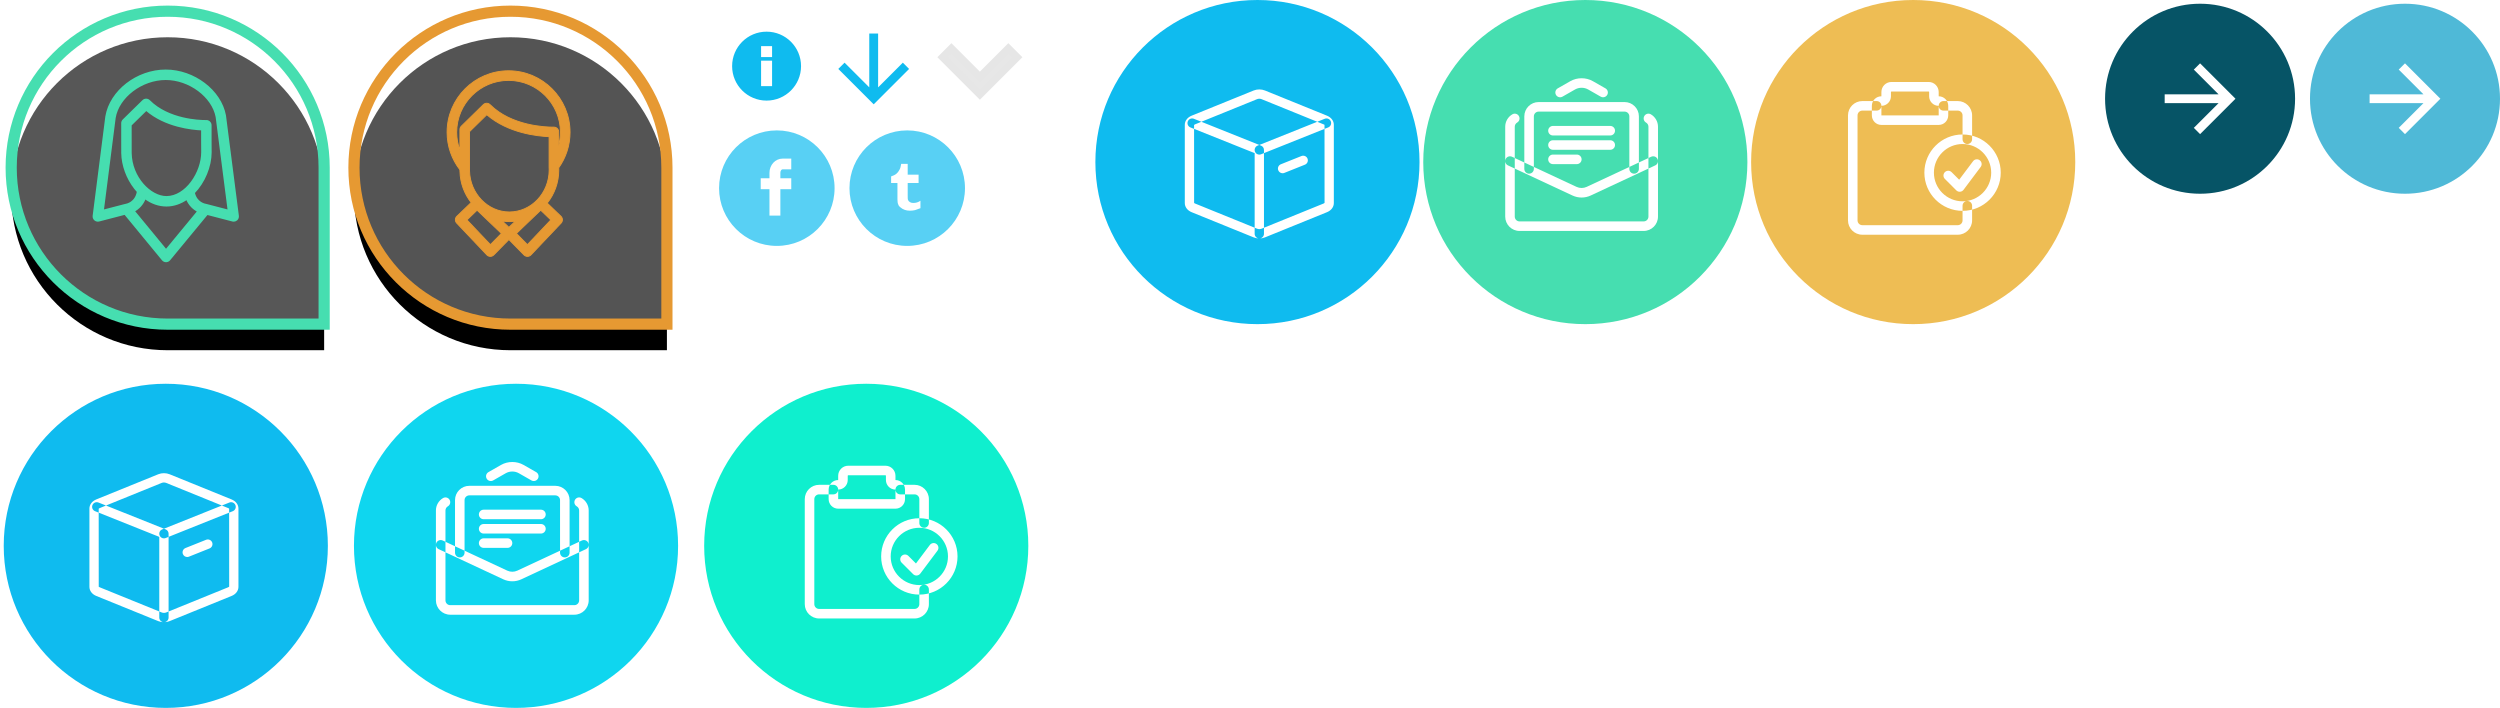 <?xml version="1.0" encoding="UTF-8"?>
<svg width="671px" height="190px" viewBox="0 0 671 190" version="1.1" xmlns="http://www.w3.org/2000/svg" xmlns:xlink="http://www.w3.org/1999/xlink">
    <!-- Generator: Sketch 41.2 (35397) - http://www.bohemiancoding.com/sketch -->
    <title>Artboard 2</title>
    <desc>Created with Sketch.</desc>
    <defs>
        <path d="M42,84 C54.902,84 84,84 84,84 L84,42 C84,18.804 65.196,0 42,0 C18.804,0 0,18.804 0,42 C0,65.196 18.804,84 42,84 Z" id="path-1"></path>
        <filter x="-50%" y="-50%" width="200%" height="200%" filterUnits="objectBoundingBox" id="filter-2">
            <feMorphology radius="1.5" operator="dilate" in="SourceAlpha" result="shadowSpreadOuter1"></feMorphology>
            <feOffset dx="0" dy="7" in="shadowSpreadOuter1" result="shadowOffsetOuter1"></feOffset>
            <feGaussianBlur stdDeviation="5" in="shadowOffsetOuter1" result="shadowBlurOuter1"></feGaussianBlur>
            <feComposite in="shadowBlurOuter1" in2="SourceAlpha" operator="out" result="shadowBlurOuter1"></feComposite>
            <feColorMatrix values="0 0 0 0 0   0 0 0 0 0   0 0 0 0 0  0 0 0 0.06 0" type="matrix" in="shadowBlurOuter1"></feColorMatrix>
        </filter>
        <path d="M42,84 C54.902,84 84,84 84,84 L84,42 C84,18.804 65.196,0 42,0 C18.804,0 0,18.804 0,42 C0,65.196 18.804,84 42,84 Z" id="path-3"></path>
        <filter x="-50%" y="-50%" width="200%" height="200%" filterUnits="objectBoundingBox" id="filter-4">
            <feMorphology radius="1.5" operator="dilate" in="SourceAlpha" result="shadowSpreadOuter1"></feMorphology>
            <feOffset dx="0" dy="7" in="shadowSpreadOuter1" result="shadowOffsetOuter1"></feOffset>
            <feGaussianBlur stdDeviation="5" in="shadowOffsetOuter1" result="shadowBlurOuter1"></feGaussianBlur>
            <feComposite in="shadowBlurOuter1" in2="SourceAlpha" operator="out" result="shadowBlurOuter1"></feComposite>
            <feColorMatrix values="0 0 0 0 0   0 0 0 0 0   0 0 0 0 0  0 0 0 0.06 0" type="matrix" in="shadowBlurOuter1"></feColorMatrix>
        </filter>
    </defs>
    <g id="Page-1" stroke="none" stroke-width="1" fill="none" fill-rule="evenodd">
        <g id="Artboard-2">
            <g id="Group-12" transform="translate(3, 3)">
                <g id="Group-4">
                    <g id="Oval-2">
                        <use fill="black" fill-opacity="1" filter="url(#filter-2)" xlink:href="#path-1"></use>
                        <use stroke="#46DEB0" stroke-width="3" fill-opacity="0.34" fill="#FFFFFF" fill-rule="evenodd" xlink:href="#path-1"></use>
                    </g>
                    <path d="M60.866,54.945 L57.407,28.039 C57.404,28.018 57.401,27.996 57.397,27.975 C56.157,21.326 49.018,15.916 41.484,15.916 C33.821,15.916 26.66,21.446 25.516,28.288 L22.115,54.947 C22.066,55.326 22.209,55.705 22.497,55.958 C22.784,56.211 23.178,56.304 23.549,56.209 L30.54,54.39 L40.672,66.705 C40.891,66.971 41.217,67.126 41.562,67.126 L41.564,67.126 C41.907,67.126 42.234,66.972 42.452,66.707 L52.587,54.428 L59.433,56.209 C59.528,56.234 59.625,56.246 59.723,56.246 C60,56.246 60.272,56.146 60.485,55.958 C60.773,55.705 60.915,55.325 60.866,54.945 Z M41.564,64.16 L32.901,53.63 C34.059,53.021 35.263,51.931 35.906,50.172 C37.682,51.48 39.652,52.181 41.669,52.181 C43.663,52.181 45.522,51.494 47.152,50.359 C47.835,52.068 49.054,53.114 50.206,53.691 L41.564,64.16 Z M51.232,34.694 C51.242,34.929 51.251,37.465 51.251,37.848 C51.251,43.295 46.977,49.874 41.669,49.874 C37.344,49.874 32.219,44.709 32.094,38.072 L32.088,30.547 L36.244,26.476 C41.337,30.902 48.438,31.642 51.231,31.757 L51.231,34.638 C51.231,34.653 51.232,34.679 51.232,34.694 Z M52.349,51.983 C52.312,51.974 52.264,51.965 52.227,51.958 C51.932,51.913 49.652,51.465 49.054,48.732 C51.816,45.877 53.558,41.684 53.558,37.849 C53.558,37.821 53.551,35.074 53.538,34.619 L53.538,30.621 C53.538,30.309 53.411,30.01 53.188,29.793 C52.964,29.575 52.65,29.452 52.35,29.468 C52.34,29.468 52.261,29.47 52.123,29.47 C50.507,29.47 42.183,29.21 37.039,24.067 C36.592,23.619 35.868,23.617 35.416,24.058 L30.128,29.239 C29.907,29.456 29.782,29.753 29.782,30.063 L29.787,38.096 C29.85,41.38 31.109,44.828 33.244,47.556 C33.482,47.861 33.73,48.148 33.981,48.425 C33.492,51.428 31.061,51.911 30.764,51.958 C30.719,51.964 30.675,51.972 30.632,51.984 L24.619,53.548 L27.798,28.625 C28.742,22.986 35.01,18.223 41.485,18.223 C47.84,18.223 54.078,22.865 55.124,28.367 L58.362,53.547 L52.349,51.983 Z" id="Shape" stroke="#46DEB0" stroke-width="0.5" fill="#46DEB0"></path>
                </g>
            </g>
            <g id="Group-13" transform="translate(95, 3)">
                <g id="Oval-2-Copy">
                    <use fill="black" fill-opacity="1" filter="url(#filter-4)" xlink:href="#path-3"></use>
                    <use stroke="#E69932" stroke-width="3" fill-opacity="0.332" fill="#FFFFFF" fill-rule="evenodd" xlink:href="#path-3"></use>
                </g>
                <path d="M51.868,51.512 C53.806,49.102 54.975,45.998 54.975,42.612 C54.975,42.415 54.966,42.221 54.959,42.027 C56.871,39.334 58,36.047 58,32.499 C57.999,23.402 50.597,16 41.5,16 C32.402,16 25,23.402 25,32.5 C25,36.287 26.286,39.778 28.44,42.565 L28.44,42.865 C28.44,42.919 28.443,42.972 28.45,43.024 C28.539,46.178 29.66,49.073 31.462,51.367 L27.62,55.058 C27.11,55.548 27.091,56.358 27.578,56.872 L35.673,65.412 C35.914,65.666 36.246,65.811 36.596,65.814 L36.608,65.814 C36.953,65.814 37.284,65.675 37.526,65.428 L41.59,61.289 L45.653,65.428 C45.895,65.675 46.225,65.814 46.571,65.814 L46.583,65.814 C46.932,65.811 47.266,65.666 47.506,65.412 L55.6,56.872 C56.087,56.358 56.068,55.548 55.557,55.058 L51.868,51.512 Z M28.44,31.788 L28.44,37.324 C27.881,35.821 27.574,34.195 27.574,32.5 C27.574,24.821 33.821,18.574 41.5,18.574 C49.178,18.574 55.425,24.821 55.425,32.5 C55.425,33.742 55.26,34.944 54.953,36.089 L54.953,32.411 C54.953,32.063 54.811,31.73 54.562,31.488 C54.313,31.245 53.976,31.11 53.627,31.125 C53.616,31.125 53.528,31.127 53.374,31.127 C51.57,31.127 42.28,30.836 36.539,25.096 C36.04,24.596 35.232,24.593 34.728,25.086 L28.826,30.869 C28.579,31.11 28.44,31.442 28.44,31.788 Z M31.02,42.84 C31.019,42.804 31.017,42.769 31.014,42.734 L31.014,32.329 L35.651,27.785 C41.336,32.725 49.261,33.552 52.378,33.68 L52.378,41.876 C52.378,41.899 52.378,41.922 52.381,41.945 C52.392,42.166 52.4,42.388 52.4,42.612 C52.4,48.835 47.603,53.898 41.707,53.898 C35.929,53.898 31.134,48.938 31.02,42.84 Z M36.623,62.673 L30.324,56.028 L33.049,53.411 L39.579,59.662 L36.623,62.673 Z M41.59,58.022 L39.82,56.328 C40.437,56.423 41.067,56.472 41.708,56.472 C42.253,56.472 42.79,56.434 43.318,56.367 L41.59,58.022 Z M46.554,62.673 L43.598,59.662 L50.127,53.411 L52.852,56.028 L46.554,62.673 Z" id="Shape-Copy" stroke="#E69932" stroke-width="0.25" fill="#E69932"></path>
            </g>
            <ellipse id="Oval" fill="#0FBBEF" cx="337.5" cy="43.5" rx="43.5" ry="43.5"></ellipse>
            <path d="M338,64 C337.476,64 336.952,63.904 336.474,63.71 L319.837,56.953 C318.705,56.494 318,55.556 318,54.504 L318,33.495 C318,32.445 318.704,31.508 319.837,31.047 L336.471,24.293 C337.429,23.902 338.571,23.902 339.527,24.293 L356.161,31.047 C357.296,31.508 358,32.446 358,33.495 L358,54.504 C358,55.555 357.296,56.494 356.16,56.953 L339.527,63.709 C339.049,63.903 338.524,64 338,64 Z M320.507,54.495 L320.777,54.635 L337.414,61.391 C337.765,61.532 338.238,61.532 338.59,61.391 L355.223,54.635 L355.224,54.635 C355.416,54.557 355.5,54.465 355.512,54.44 L355.5,33.495 L355.22,33.362 L338.587,26.608 C338.236,26.466 337.765,26.465 337.414,26.608 L320.779,33.362 C320.585,33.443 320.501,33.534 320.488,33.56 L320.5,54.504 L320.507,54.495 L320.507,54.495 Z M338,64 C337.31,64 336.75,63.441 336.75,62.75 L336.75,41.096 L319.507,34.2 C318.866,33.943 318.555,33.216 318.811,32.575 C319.067,31.934 319.793,31.622 320.436,31.879 L338.465,39.09 C338.939,39.279 339.25,39.739 339.25,40.25 L339.25,62.75 C339.25,63.441 338.69,64 338,64 Z M338,41.5 C337.504,41.5 337.035,41.203 336.839,40.714 C336.582,40.072 336.894,39.345 337.535,39.089 L355.564,31.878 C356.199,31.625 356.933,31.933 357.189,32.574 C357.445,33.215 357.132,33.943 356.491,34.199 L338.464,41.41 C338.312,41.471 338.155,41.5 338,41.5 L338,41.5 Z M344.25,46.5 C343.755,46.5 343.285,46.204 343.089,45.714 C342.832,45.072 343.145,44.346 343.786,44.089 L349.315,41.877 C349.95,41.625 350.684,41.932 350.94,42.574 C351.196,43.215 350.884,43.943 350.243,44.199 L344.714,46.41 C344.562,46.472 344.405,46.5 344.25,46.5 L344.25,46.5 Z" id="Shape" fill="#FFFFFF"></path>
            <ellipse id="Oval-Copy" fill="#46DEB0" cx="425.5" cy="43.5" rx="43.5" ry="43.5"></ellipse>
            <path d="M424.502,53.02 C423.67,53.02 422.839,52.84 422.065,52.478 L404.74,44.393 C404.099,44.094 403.821,43.331 404.121,42.69 C404.419,42.049 405.182,41.773 405.824,42.071 L423.149,50.157 C424.01,50.556 424.995,50.556 425.856,50.157 L443.181,42.071 C443.823,41.771 444.585,42.049 444.884,42.69 C445.183,43.331 444.907,44.094 444.265,44.393 L426.94,52.478 C426.165,52.84 425.334,53.02 424.502,53.02 L424.502,53.02 Z M438.597,46.612 C437.888,46.612 437.315,46.04 437.315,45.331 L437.315,31.234 C437.315,30.527 436.743,29.955 436.037,29.955 L412.967,29.955 C412.261,29.955 411.688,30.527 411.688,31.234 L411.688,45.331 C411.688,46.04 411.114,46.612 410.407,46.612 C409.7,46.612 409.126,46.04 409.126,45.331 L409.126,31.234 C409.126,29.115 410.849,27.392 412.967,27.392 L436.037,27.392 C438.155,27.392 439.878,29.115 439.878,31.234 L439.878,45.331 C439.878,46.04 439.305,46.612 438.597,46.612 Z M430.267,26.111 C430.051,26.111 429.832,26.057 429.632,25.942 L426.26,24.014 C425.19,23.403 423.813,23.403 422.744,24.014 L419.371,25.942 C418.756,26.294 417.975,26.08 417.624,25.465 C417.273,24.851 417.487,24.068 418.1,23.717 L421.473,21.79 C423.312,20.737 425.69,20.737 427.532,21.79 L430.905,23.717 C431.519,24.068 431.733,24.851 431.381,25.465 C431.144,25.879 430.713,26.111 430.267,26.111 L430.267,26.111 Z M441.154,61.989 L407.849,61.989 C405.728,61.989 404,60.261 404,58.139 L404,34.008 C404,32.64 404.736,31.365 405.921,30.679 C406.534,30.324 407.318,30.534 407.671,31.145 C408.026,31.758 407.817,32.542 407.205,32.895 C406.809,33.126 406.563,33.551 406.563,34.008 L406.563,58.139 C406.563,58.849 407.141,59.426 407.849,59.426 L441.154,59.426 C441.864,59.426 442.441,58.849 442.441,58.139 L442.441,34.008 C442.441,33.553 442.195,33.126 441.798,32.897 C441.185,32.542 440.976,31.758 441.332,31.145 C441.686,30.533 442.47,30.322 443.084,30.679 C444.268,31.367 445.004,32.642 445.004,34.008 L445.004,58.139 C445.004,60.261 443.276,61.989 441.154,61.989 Z M432.19,36.361 L416.814,36.361 C416.106,36.361 415.532,35.787 415.532,35.08 C415.532,34.373 416.106,33.799 416.814,33.799 L432.19,33.799 C432.899,33.799 433.471,34.373 433.471,35.08 C433.471,35.787 432.899,36.361 432.19,36.361 Z M432.19,40.206 L416.814,40.206 C416.106,40.206 415.532,39.631 415.532,38.924 C415.532,38.217 416.106,37.643 416.814,37.643 L432.19,37.643 C432.899,37.643 433.471,38.217 433.471,38.924 C433.471,39.631 432.899,40.206 432.19,40.206 Z M423.221,44.05 L416.814,44.05 C416.106,44.05 415.532,43.477 415.532,42.768 C415.532,42.061 416.106,41.487 416.814,41.487 L423.221,41.487 C423.928,41.487 424.502,42.061 424.502,42.768 C424.502,43.477 423.928,44.05 423.221,44.05 Z" id="Shape" fill="#FFFFFF"></path>
            <ellipse id="Oval-Copy-2" fill="#EEBD54" cx="513.5" cy="43.5" rx="43.5" ry="43.5"></ellipse>
            <path d="M525.464,63 L499.849,63 C497.727,63 496,61.273 496,59.151 L496,30.974 C496,28.852 497.727,27.125 499.849,27.125 L503.688,27.125 C504.395,27.125 504.969,27.699 504.969,28.406 C504.969,29.113 504.395,29.688 503.688,29.688 L499.849,29.688 C499.139,29.688 498.562,30.264 498.562,30.974 L498.562,59.151 C498.562,59.861 499.139,60.438 499.849,60.438 L525.464,60.438 C526.173,60.438 526.75,59.861 526.75,59.151 L526.75,55.222 C526.75,54.513 527.323,53.94 528.031,53.94 C528.74,53.94 529.312,54.513 529.312,55.222 L529.312,59.151 C529.312,61.273 527.585,63 525.464,63 Z M528.031,38.656 C527.323,38.656 526.75,38.082 526.75,37.375 L526.75,30.974 C526.75,30.264 526.173,29.688 525.464,29.688 L521.625,29.688 C520.916,29.688 520.344,29.113 520.344,28.406 C520.344,27.699 520.916,27.125 521.625,27.125 L525.464,27.125 C527.585,27.125 529.312,28.852 529.312,30.974 L529.312,37.375 C529.312,38.082 528.74,38.656 528.031,38.656 Z M520.346,33.531 L504.967,33.531 C503.554,33.531 502.406,32.383 502.406,30.97 L502.406,28.405 C502.406,26.992 503.554,25.844 504.967,25.844 L504.969,24.693 C504.969,23.208 506.177,22 507.662,22 L517.651,22 C519.136,22 520.344,23.208 520.344,24.693 L520.346,25.844 C521.758,25.844 522.906,26.992 522.906,28.405 L522.906,30.971 C522.906,32.383 521.758,33.531 520.346,33.531 Z M507.662,24.562 C507.59,24.562 507.531,24.621 507.531,24.693 L507.531,25.841 C507.531,27.256 506.381,28.406 504.967,28.406 L504.969,30.97 L520.346,30.969 L520.344,28.406 C518.931,28.405 517.781,27.256 517.781,25.842 L517.781,24.693 C517.781,24.621 517.722,24.562 517.651,24.562 L507.662,24.562 L507.662,24.562 Z M526.75,56.594 C521.098,56.594 516.5,51.995 516.5,46.344 C516.5,40.692 521.098,36.094 526.75,36.094 C532.402,36.094 537,40.692 537,46.344 C537,51.995 532.402,56.594 526.75,56.594 Z M526.75,38.656 C522.51,38.656 519.062,42.104 519.062,46.344 C519.062,50.583 522.51,54.031 526.75,54.031 C530.99,54.031 534.438,50.583 534.438,46.344 C534.438,42.104 530.99,38.656 526.75,38.656 Z M525.981,51.469 C525.642,51.469 525.316,51.336 525.075,51.093 L522,48.018 C521.499,47.517 521.499,46.708 522,46.207 C522.501,45.706 523.311,45.706 523.812,46.207 L525.843,48.237 L529.569,43.269 C529.993,42.704 530.797,42.587 531.361,43.013 C531.928,43.437 532.043,44.24 531.617,44.805 L527.005,50.955 C526.782,51.252 526.442,51.438 526.071,51.464 L525.981,51.469 L525.981,51.469 Z" id="Shape" fill="#FFFFFF"></path>
            <path d="M205.75,8 C200.363,8 196,12.363 196,17.75 C196,23.137 200.363,27.5 205.75,27.5 C211.137,27.5 215.5,23.137 215.5,17.75 C215.5,12.363 211.137,8 205.75,8 Z M206.725,22.625 L204.775,22.625 L204.775,16.775 L206.725,16.775 L206.725,22.625 Z M206.725,14.825 L204.775,14.825 L204.775,12.875 L206.725,12.875 L206.725,14.825 Z" id="Page-1" stroke="#FFFFFF" fill="#0FBBEF"></path>
            <polygon id="Page-1" fill="#0FBBEF" transform="translate(234.5, 18.5) rotate(-270) translate(-234.5, -18.5) " points="234.5 9 232.82 10.68 239.452 17.312 225 17.312 225 19.688 239.452 19.688 232.82 26.32 234.5 28 244 18.5"></polygon>
            <circle id="Oval-5" fill="#065466" cx="590.5" cy="26.5" r="25.5"></circle>
            <circle id="Oval-5-Copy" fill="#4FB9D7" cx="645.5" cy="26.5" r="25.5"></circle>
            <polygon id="Page-1" fill="#FFFFFF" points="590.5 17 588.82 18.68 595.452 25.312 581 25.312 581 27.688 595.452 27.688 588.82 34.32 590.5 36 600 26.5"></polygon>
            <polygon id="Page-1-Copy" fill="#FFFFFF" points="645.5 17 643.82 18.68 650.452 25.312 636 25.312 636 27.688 650.452 27.688 643.82 34.32 645.5 36 655 26.5"></polygon>
            <polygon id="Page-1" stroke="#E6E6E6" stroke-width="2" fill="#E7E7E7" points="270.642 13 263 20.642 255.358 13 253 15.358 263 25.358 273 15.358"></polygon>
            <g id="Twitter" transform="translate(228, 35)">
                <g id="Page-1">
                    <g>
                        <g id="Desktop-HD-Copy-7">
                            <g id="Twitter">
                                <circle id="Oval-3-Copy" fill="#58D0F4" cx="15.5" cy="15.5" r="15.5"></circle>
                                <path d="M11.175,12.35 C11.425,12.267 11.675,12.167 11.925,12.05 C12.175,11.933 12.392,11.8 12.575,11.65 C12.908,11.383 13.192,11.017 13.425,10.55 C13.542,10.35 13.633,10.121 13.7,9.863 C13.767,9.604 13.825,9.308 13.875,8.975 L15.625,8.975 L15.625,11.875 L18.55,11.875 L18.55,14.125 L15.625,14.125 L15.625,17.35 C15.625,17.717 15.629,18.004 15.637,18.212 C15.646,18.421 15.675,18.583 15.725,18.7 C15.808,18.9 15.975,19.083 16.225,19.25 C16.358,19.333 16.5,19.392 16.65,19.425 C16.8,19.458 16.967,19.475 17.15,19.475 C17.483,19.475 17.804,19.429 18.113,19.337 C18.421,19.246 18.733,19.092 19.05,18.875 L19.05,20.875 C18.483,21.108 18,21.283 17.6,21.4 C17.15,21.5 16.675,21.55 16.175,21.55 C15.875,21.55 15.633,21.529 15.45,21.488 C15.267,21.446 15.058,21.392 14.825,21.325 C14.392,21.175 14.017,20.958 13.7,20.675 C13.35,20.408 13.142,20.125 13.075,19.825 C12.942,19.575 12.875,19.142 12.875,18.525 L12.875,14.125 L11.175,14.125 L11.175,12.35 Z" id="O" fill="#FFFFFF"></path>
                            </g>
                        </g>
                    </g>
                </g>
            </g>
            <g id="fb" transform="translate(193, 35)">
                <g id="FV">
                    <g id="Page-1">
                        <g id="Desktop-HD-Copy-7">
                            <g id="FV">
                                <circle id="Oval-3" fill="#58D0F4" cx="15.5" cy="15.5" r="15.5"></circle>
                                <path d="M13.525,12.85 L13.525,11.4 C13.525,10.867 13.617,10.367 13.8,9.9 C13.983,9.433 14.233,9.029 14.55,8.688 C14.867,8.346 15.237,8.075 15.662,7.875 C16.088,7.675 16.542,7.575 17.025,7.575 L19.375,7.575 L19.375,10.45 L17.025,10.45 C16.892,10.45 16.763,10.537 16.637,10.713 C16.512,10.888 16.45,11.1 16.45,11.35 L16.45,12.85 L19.375,12.85 L19.375,15.775 L16.45,15.775 L16.45,22.875 L13.525,22.875 L13.525,15.775 L11.175,15.775 L11.175,12.85 L13.525,12.85 Z" id="F" fill="#FFFFFF"></path>
                            </g>
                        </g>
                    </g>
                </g>
            </g>
            <ellipse id="Oval-Copy-3" fill="#0FBBEF" cx="44.5" cy="146.5" rx="43.5" ry="43.5"></ellipse>
            <path d="M44,167 C43.476,167 42.953,166.904 42.474,166.71 L25.837,159.952 C24.705,159.494 24,158.556 24,157.504 L24,136.495 C24,135.445 24.704,134.507 25.837,134.048 L42.471,127.293 C43.429,126.903 44.571,126.903 45.528,127.293 L62.161,134.048 C63.296,134.507 64,135.446 64,136.495 L64,157.504 C64,158.555 63.296,159.494 62.16,159.952 L45.528,166.709 C45.049,166.903 44.524,167 44,167 Z M26.508,157.495 L26.777,157.635 L43.414,164.391 C43.765,164.532 44.237,164.532 44.59,164.391 L61.222,157.635 L61.224,157.635 C61.416,157.558 61.5,157.465 61.513,157.44 L61.5,136.495 L61.22,136.363 L44.587,129.607 C44.236,129.466 43.765,129.465 43.414,129.607 L26.779,136.363 C26.585,136.442 26.501,136.534 26.488,136.56 L26.5,157.504 L26.508,157.495 L26.508,157.495 Z M44,167 C43.31,167 42.75,166.441 42.75,165.75 L42.75,144.096 L25.508,137.2 C24.866,136.942 24.555,136.216 24.811,135.575 C25.067,134.934 25.793,134.623 26.436,134.879 L44.465,142.09 C44.939,142.279 45.25,142.739 45.25,143.25 L45.25,165.75 C45.25,166.441 44.69,167 44,167 Z M44,144.5 C43.504,144.5 43.035,144.202 42.839,143.714 C42.583,143.072 42.894,142.345 43.535,142.089 L61.564,134.877 C62.199,134.625 62.932,134.933 63.189,135.574 C63.445,136.215 63.133,136.942 62.491,137.199 L44.464,144.41 C44.312,144.471 44.155,144.5 44,144.5 L44,144.5 Z M50.25,149.5 C49.755,149.5 49.285,149.204 49.089,148.714 C48.833,148.072 49.145,147.346 49.786,147.089 L55.315,144.877 C55.95,144.625 56.684,144.933 56.94,145.574 C57.196,146.215 56.884,146.942 56.242,147.199 L50.714,149.41 C50.562,149.472 50.405,149.5 50.25,149.5 L50.25,149.5 Z" id="Shape-Copy-2" fill="#FFFFFF"></path>
            <ellipse id="Oval-Copy-4" fill="#0FD6EF" cx="138.5" cy="146.5" rx="43.5" ry="43.5"></ellipse>
            <path d="M137.502,156.02 C136.67,156.02 135.839,155.84 135.065,155.478 L117.74,147.393 C117.099,147.094 116.821,146.331 117.121,145.69 C117.419,145.049 118.182,144.773 118.824,145.071 L136.149,153.157 C137.01,153.556 137.995,153.556 138.856,153.157 L156.181,145.071 C156.823,144.771 157.585,145.049 157.884,145.69 C158.183,146.331 157.907,147.094 157.265,147.393 L139.94,155.478 C139.165,155.84 138.334,156.02 137.502,156.02 L137.502,156.02 Z M151.597,149.612 C150.888,149.612 150.315,149.04 150.315,148.331 L150.315,134.234 C150.315,133.527 149.743,132.955 149.037,132.955 L125.967,132.955 C125.261,132.955 124.688,133.527 124.688,134.234 L124.688,148.331 C124.688,149.04 124.114,149.612 123.407,149.612 C122.7,149.612 122.126,149.04 122.126,148.331 L122.126,134.234 C122.126,132.115 123.849,130.392 125.967,130.392 L149.037,130.392 C151.155,130.392 152.878,132.115 152.878,134.234 L152.878,148.331 C152.878,149.04 152.305,149.612 151.597,149.612 Z M143.267,129.111 C143.051,129.111 142.832,129.057 142.632,128.942 L139.26,127.014 C138.19,126.403 136.813,126.403 135.744,127.014 L132.371,128.942 C131.756,129.294 130.975,129.08 130.624,128.465 C130.273,127.851 130.487,127.068 131.1,126.717 L134.473,124.79 C136.312,123.737 138.69,123.737 140.532,124.79 L143.905,126.717 C144.519,127.068 144.733,127.851 144.381,128.465 C144.144,128.879 143.713,129.111 143.267,129.111 L143.267,129.111 Z M154.154,164.988 L120.849,164.988 C118.728,164.988 117,163.261 117,161.139 L117,137.008 C117,135.64 117.736,134.365 118.921,133.679 C119.534,133.324 120.318,133.534 120.671,134.145 C121.026,134.758 120.817,135.542 120.205,135.895 C119.809,136.126 119.563,136.551 119.563,137.008 L119.563,161.139 C119.563,161.849 120.141,162.426 120.849,162.426 L154.154,162.426 C154.864,162.426 155.441,161.849 155.441,161.139 L155.441,137.008 C155.441,136.553 155.195,136.126 154.798,135.897 C154.185,135.542 153.976,134.758 154.332,134.145 C154.686,133.533 155.47,133.322 156.084,133.679 C157.268,134.367 158.004,135.642 158.004,137.008 L158.004,161.139 C158.004,163.261 156.276,164.988 154.154,164.988 Z M145.19,139.361 L129.814,139.361 C129.106,139.361 128.532,138.787 128.532,138.08 C128.532,137.373 129.106,136.799 129.814,136.799 L145.19,136.799 C145.899,136.799 146.471,137.373 146.471,138.08 C146.471,138.787 145.899,139.361 145.19,139.361 Z M145.19,143.206 L129.814,143.206 C129.106,143.206 128.532,142.631 128.532,141.924 C128.532,141.217 129.106,140.643 129.814,140.643 L145.19,140.643 C145.899,140.643 146.471,141.217 146.471,141.924 C146.471,142.631 145.899,143.206 145.19,143.206 Z M136.221,147.05 L129.814,147.05 C129.106,147.05 128.532,146.477 128.532,145.768 C128.532,145.061 129.106,144.487 129.814,144.487 L136.221,144.487 C136.928,144.487 137.502,145.061 137.502,145.768 C137.502,146.477 136.928,147.05 136.221,147.05 Z" id="Shape-Copy-3" fill="#FFFFFF"></path>
            <ellipse id="Oval-Copy-5" fill="#0FEFCE" cx="232.5" cy="146.5" rx="43.5" ry="43.5"></ellipse>
            <path d="M245.464,166 L219.849,166 C217.727,166 216,164.273 216,162.151 L216,133.974 C216,131.852 217.727,130.125 219.849,130.125 L223.688,130.125 C224.395,130.125 224.969,130.699 224.969,131.406 C224.969,132.113 224.395,132.688 223.688,132.688 L219.849,132.688 C219.139,132.688 218.562,133.264 218.562,133.974 L218.562,162.151 C218.562,162.861 219.139,163.438 219.849,163.438 L245.464,163.438 C246.173,163.438 246.75,162.861 246.75,162.151 L246.75,158.222 C246.75,157.513 247.323,156.94 248.031,156.94 C248.74,156.94 249.312,157.513 249.312,158.222 L249.312,162.151 C249.312,164.273 247.585,166 245.464,166 Z M248.031,141.656 C247.323,141.656 246.75,141.082 246.75,140.375 L246.75,133.974 C246.75,133.264 246.173,132.688 245.464,132.688 L241.625,132.688 C240.916,132.688 240.344,132.113 240.344,131.406 C240.344,130.699 240.916,130.125 241.625,130.125 L245.464,130.125 C247.585,130.125 249.312,131.852 249.312,133.974 L249.312,140.375 C249.312,141.082 248.74,141.656 248.031,141.656 Z M240.346,136.531 L224.967,136.531 C223.554,136.531 222.406,135.383 222.406,133.97 L222.406,131.405 C222.406,129.992 223.554,128.844 224.967,128.844 L224.969,127.693 C224.969,126.208 226.177,125 227.662,125 L237.651,125 C239.136,125 240.344,126.208 240.344,127.693 L240.346,128.844 C241.758,128.844 242.906,129.992 242.906,131.405 L242.906,133.971 C242.906,135.383 241.758,136.531 240.346,136.531 Z M227.662,127.562 C227.59,127.562 227.531,127.621 227.531,127.693 L227.531,128.841 C227.531,130.256 226.381,131.406 224.967,131.406 L224.969,133.97 L240.346,133.969 L240.344,131.406 C238.931,131.405 237.781,130.256 237.781,128.842 L237.781,127.693 C237.781,127.621 237.722,127.562 237.651,127.562 L227.662,127.562 L227.662,127.562 Z M246.75,159.594 C241.098,159.594 236.5,154.995 236.5,149.344 C236.5,143.692 241.098,139.094 246.75,139.094 C252.402,139.094 257,143.692 257,149.344 C257,154.995 252.402,159.594 246.75,159.594 Z M246.75,141.656 C242.51,141.656 239.062,145.104 239.062,149.344 C239.062,153.583 242.51,157.031 246.75,157.031 C250.99,157.031 254.438,153.583 254.438,149.344 C254.438,145.104 250.99,141.656 246.75,141.656 Z M245.981,154.469 C245.642,154.469 245.316,154.335 245.075,154.093 L242,151.018 C241.499,150.517 241.499,149.708 242,149.207 C242.501,148.706 243.311,148.706 243.812,149.207 L245.843,151.237 L249.569,146.269 C249.993,145.704 250.797,145.587 251.361,146.012 C251.928,146.437 252.043,147.24 251.617,147.805 L247.005,153.955 C246.782,154.252 246.442,154.438 246.071,154.464 L245.981,154.469 L245.981,154.469 Z" id="Shape-Copy-4" fill="#FFFFFF"></path>
        </g>
    </g>
</svg>
